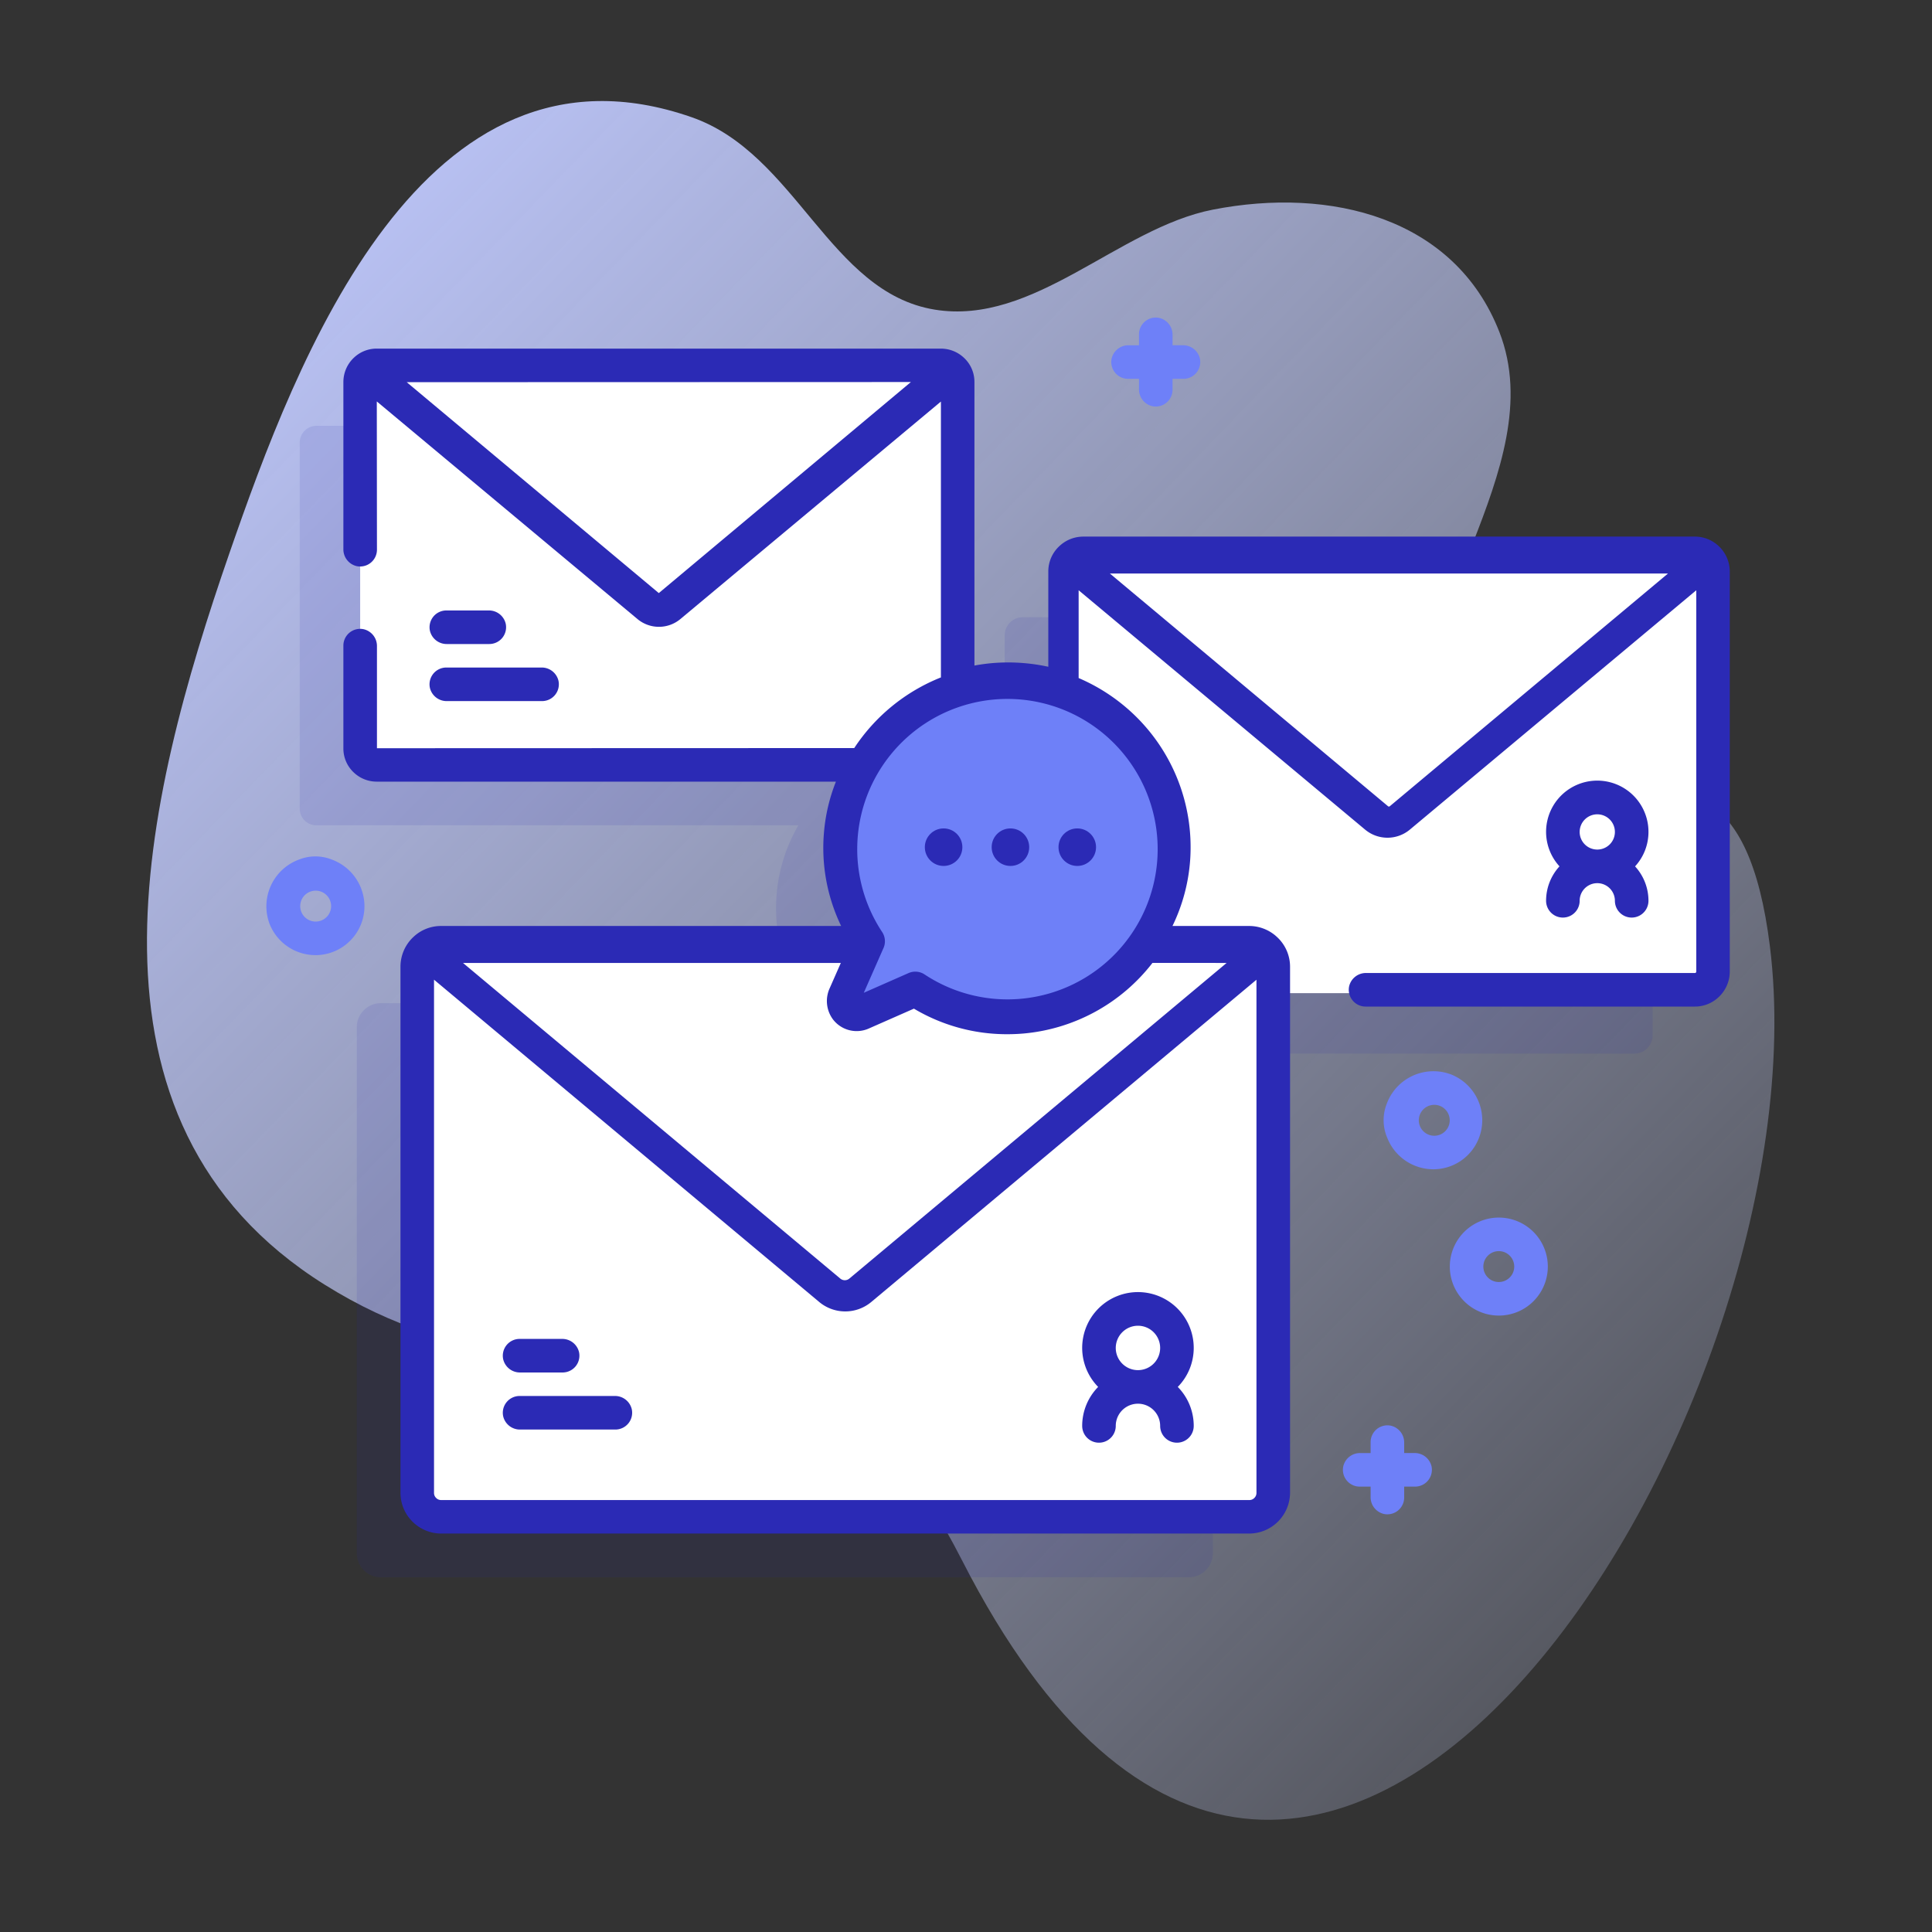 <svg xmlns="http://www.w3.org/2000/svg" width="282" height="282" viewBox="0 0 282 282">
    <rect x="0" y="0" width="282" height="282" fill="#333333" stroke="none"/>
    <defs>
        <linearGradient id="linear-gradient" x1="1" x2=".18" y1="1" gradientUnits="objectBoundingBox">
            <stop offset="0" stop-color="#d2dbfc" stop-opacity="0"/>
            <stop offset="1" stop-color="#bdc6fb"/>
        </linearGradient>
        <clipPath id="clip-path">
            <path id="mask" fill="none" d="M0 0H282V282H0z" transform="translate(502 2333)"/>
        </clipPath>
        <style>
            .cls-7{fill:#2b2ab5}.cls-5{fill:#fff}.cls-6{fill:#6e80f8}
        </style>
    </defs>
    <g id="icon_1번째" clip-path="url(#clip-path)" transform="translate(-502 -2333)">
        <g id="mails" transform="translate(509.854 2347.749)">
            <path id="패스_564" fill="url(#linear-gradient)" d="M25.627 66.006C35.414 37.73 53.832-11.323 93.1 2.36c15.29 5.327 20.091 25.56 35.46 28.082 14.516 2.382 26.8-11.885 40.615-14.59 17.156-3.361 35.312 1.135 41.83 17.875 7.8 20.028-15.188 42.5-9.631 60.789 9.167 30.165 43.052-19.83 49.111 28.85 8.479 68.12-67.031 189.389-117.9 89.666-25.794-50.566-52.828-15.1-93.037-40.258-38.176-23.885-26.359-70.836-13.921-106.768z"/>
            <path id="패스_565" fill="#2b2ab5" d="M255.727 125.4a2.575 2.575 0 0 0-1.8-.717h-89.262A2.665 2.665 0 0 0 162 127.32v17.264a24.67 24.67 0 0 0-9.872-1.375 24.217 24.217 0 0 0-5.808 1.1V99.175a2.442 2.442 0 0 0-2.435-2.425H61.537a2.442 2.442 0 0 0-2.43 2.425v53.476a2.412 2.412 0 0 0 2.407 2.407h70.376a23.834 23.834 0 0 0-3.166 9.991 24.129 24.129 0 0 0 3.926 15.457l-.23.521h-61.5a3.4 3.4 0 0 0-2.372.942 3.452 3.452 0 0 0-1.112 2.542v76.814a3.463 3.463 0 0 0 1.112 2.547 3.423 3.423 0 0 0 2.372.942H188.9a3.5 3.5 0 0 0 3.484-3.489v-72.948h61.546a2.592 2.592 0 0 0 1.8-.712 2.654 2.654 0 0 0 .845-1.94v-58.4a2.632 2.632 0 0 0-.844-1.93z" opacity="0.11" transform="translate(-23.209 -49.344)"/>
            <g id="그룹_387" transform="translate(44.717 38.586)">
                <path id="패스_566" d="M381.165 138.4v58.4a2.65 2.65 0 0 1-.849 1.94 2.611 2.611 0 0 1-1.805.712h-89.754a2.61 2.61 0 0 1-1.805-.712 2.644 2.644 0 0 1-.844-1.94v-58.4a2.622 2.622 0 0 1 .844-1.93 2.593 2.593 0 0 1 1.805-.717h89.754a2.592 2.592 0 0 1 1.805.717 2.623 2.623 0 0 1 .849 1.93z" class="cls-5" transform="translate(-183.7 -107.821)"/>
                <path id="패스_567" d="M381.656 136.459l-44.927 37.586a2.646 2.646 0 0 1-3.4 0L288.4 136.459a2.617 2.617 0 0 1 1.8-.709h89.652a2.615 2.615 0 0 1 1.804.709z" class="cls-5" transform="translate(-184.872 -107.821)"/>
                <path id="패스_568" d="M164.324 81.177v53.455a2.434 2.434 0 0 1-2.435 2.427H79.537a2.434 2.434 0 0 1-2.43-2.427V81.177a2.442 2.442 0 0 1 2.43-2.427h82.352a2.442 2.442 0 0 1 2.435 2.427z" class="cls-5" transform="translate(-77.107 -78.75)"/>
                <path id="패스_569" d="M164.29 79.4l-41.19 34.458a2.426 2.426 0 0 1-3.113 0L78.8 79.4a2.4 2.4 0 0 1 1.65-.65h82.19a2.4 2.4 0 0 1 1.65.65z" class="cls-5" transform="translate(-77.97 -78.75)"/>
                <path id="패스_570" d="M219.053 254.235v76.814a3.5 3.5 0 0 1-3.484 3.489H97.591a3.423 3.423 0 0 1-2.372-.942 3.463 3.463 0 0 1-1.112-2.547v-76.814a3.452 3.452 0 0 1 1.112-2.542 3.4 3.4 0 0 1 2.372-.942H215.57a3.41 3.41 0 0 1 2.372.942 3.45 3.45 0 0 1 1.111 2.542z" class="cls-5" transform="translate(-85.777 -166.473)"/>
                <path id="패스_571" d="M218.973 252.681l-59.127 49.464a3.48 3.48 0 0 1-4.469 0l-59.126-49.464a3.471 3.471 0 0 1 2.372-.931H216.6a3.471 3.471 0 0 1 2.372.931z" class="cls-5" transform="translate(-86.871 -166.982)"/>
            </g>
            <path id="패스_572" d="M268.876 199.084a24.379 24.379 0 1 0-44.657 11.841L220.8 218.7a1.923 1.923 0 0 0 2.535 2.535l7.774-3.423a24.373 24.373 0 0 0 37.771-18.726z" class="cls-6" transform="translate(-105.355 -88.284)"/>
            <g id="그룹_388" transform="translate(54.842 74.355)">
                <circle id="타원_105" cx="2.739" cy="2.739" r="2.739" class="cls-7" transform="translate(72.295 31.814)"/>
                <circle id="타원_106" cx="2.739" cy="2.739" r="2.739" class="cls-7" transform="translate(82.051 31.814)"/>
                <circle id="타원_107" cx="2.739" cy="2.739" r="2.739" class="cls-7" transform="translate(91.807 31.814)"/>
                <path id="패스_573" d="M106.5 156.65h-6.185a2.509 2.509 0 0 1-2.491-1.943 2.453 2.453 0 0 1 2.4-2.957h6.176a2.509 2.509 0 0 1 2.491 1.943 2.453 2.453 0 0 1-2.391 2.957z" class="cls-7" transform="translate(-97.769 -151.75)"/>
                <path id="패스_574" d="M114.193 173.65h-13.882a2.509 2.509 0 0 1-2.491-1.943 2.453 2.453 0 0 1 2.4-2.957h13.88a2.51 2.51 0 0 1 2.492 1.943 2.453 2.453 0 0 1-2.399 2.957z" class="cls-7" transform="translate(-97.769 -160.42)"/>
            </g>
            <path id="패스_575" d="M128.329 373.65h-6.185a2.509 2.509 0 0 1-2.491-1.943 2.453 2.453 0 0 1 2.4-2.957h6.184a2.51 2.51 0 0 1 2.492 1.943 2.453 2.453 0 0 1-2.4 2.957z" class="cls-7" transform="translate(-54.063 -188.068)"/>
            <path id="패스_576" d="M136.026 390.65h-13.882a2.509 2.509 0 0 1-2.491-1.943 2.453 2.453 0 0 1 2.4-2.957h13.882a2.51 2.51 0 0 1 2.492 1.943 2.453 2.453 0 0 1-2.401 2.957z" class="cls-7" transform="translate(-54.063 -196.738)"/>
            <path id="패스_577" d="M389.237 303.328a7.245 7.245 0 0 1-6.733-4.622 6.511 6.511 0 0 1-.1-4.834 7.271 7.271 0 0 1 9.072-4.511 5.306 5.306 0 0 1 .855.344 7.181 7.181 0 0 1 1.961 11.53 7.134 7.134 0 0 1-5.055 2.093zm3.465-3.66zm-3.327-5.747a2.256 2.256 0 1 0 1.6.661 2.239 2.239 0 0 0-1.6-.661z" class="cls-6" transform="translate(-187.884 -147.405)"/>
            <path id="패스_578" d="M408.846 346.909a7.152 7.152 0 1 1 5.06-2.093 7.133 7.133 0 0 1-5.06 2.093zm0-9.406a2.254 2.254 0 1 0 1.594.66 2.248 2.248 0 0 0-1.594-.66z" class="cls-6" transform="translate(-197.933 -169.633)"/>
            <path id="패스_579" d="M56.334 239.425a7.2 7.2 0 0 1-6.464-4.038 5.377 5.377 0 0 1-.35-.865 7.273 7.273 0 0 1 4.512-9.079 6.452 6.452 0 0 1 4.688.034 7.277 7.277 0 0 1 4.769 6.8 7.108 7.108 0 0 1-2.1 5.06 7.131 7.131 0 0 1-5.059 2.092zm.035-9.406a2.255 2.255 0 1 0 1.594 3.849 2.254 2.254 0 0 0-1.594-3.849z" class="cls-6" transform="translate(-18.146 -114.763)"/>
            <path id="패스_580" d="M311.3 68.542h-1.5v-1.5a2.509 2.509 0 0 0-1.943-2.491 2.453 2.453 0 0 0-2.957 2.4v1.592h-1.5a2.509 2.509 0 0 0-2.492 1.944 2.453 2.453 0 0 0 2.4 2.956h1.592v1.5a2.509 2.509 0 0 0 1.943 2.491 2.453 2.453 0 0 0 2.957-2.4v-1.592h1.592a2.453 2.453 0 0 0 2.4-2.956 2.51 2.51 0 0 0-2.492-1.944z" class="cls-6" transform="translate(-146.505 -32.896)"/>
            <path id="패스_581" d="M380.3 398.542h-1.5v-1.5a2.509 2.509 0 0 0-1.943-2.491 2.453 2.453 0 0 0-2.957 2.4v1.592h-1.5a2.509 2.509 0 0 0-2.492 1.944 2.453 2.453 0 0 0 2.4 2.956h1.592v1.5a2.509 2.509 0 0 0 1.943 2.491 2.453 2.453 0 0 0 2.957-2.4v-1.592h1.592a2.453 2.453 0 0 0 2.4-2.956 2.509 2.509 0 0 0-2.492-1.944z" class="cls-6" transform="translate(-181.696 -201.201)"/>
            <path id="패스_582" d="M272.862 102.584a5.043 5.043 0 0 0-3.5-1.395h-89.218a5.094 5.094 0 0 0-3.493 1.356 5.026 5.026 0 0 0-1.651 3.708v13.936a27.543 27.543 0 0 0-7.583-.578 26.851 26.851 0 0 0-3.2.4V78.595a4.794 4.794 0 0 0-1.548-3.523 4.9 4.9 0 0 0-3.367-1.322H76.984a4.8 4.8 0 0 0-3.314 1.3 4.874 4.874 0 0 0-1.563 3.57v24.387a2.509 2.509 0 0 0 1.943 2.493 2.453 2.453 0 0 0 2.957-2.4l-.021-21.64 38.044 31.76a4.891 4.891 0 0 0 6.271 0l38.023-31.743v40.266a27.194 27.194 0 0 0-12.651 10.311l-69.666.023V117.2a2.508 2.508 0 0 0-1.948-2.493 2.447 2.447 0 0 0-2.952 2.378v15.037a4.794 4.794 0 0 0 1.54 3.518 4.853 4.853 0 0 0 3.338 1.315H144a25.886 25.886 0 0 0-1.738 7.341 26.205 26.205 0 0 0 2.5 13.728H86.379a5.841 5.841 0 0 0-4.039 1.592 5.937 5.937 0 0 0-1.9 4.348v76.8a5.959 5.959 0 0 0 5.943 5.943h117.903a5.988 5.988 0 0 0 6-5.943v-76.8a5.889 5.889 0 0 0-1.893-4.321 5.948 5.948 0 0 0-4.1-1.619h-11.17a26.255 26.255 0 0 0 2.592-9.774 26.786 26.786 0 0 0-7.888-20.765 27.1 27.1 0 0 0-8.4-5.651v-12.813l41.805 34.93a5.1 5.1 0 0 0 6.548 0l41.8-34.93v55.669a.2.2 0 0 1-.082.155.158.158 0 0 1-.113.042H221.4a2.509 2.509 0 0 0-2.491 1.943 2.454 2.454 0 0 0 2.4 2.957h48.053a5.031 5.031 0 0 0 3.469-1.368 5.106 5.106 0 0 0 1.637-3.74v-58.385a5.087 5.087 0 0 0-1.606-3.71zm-154.715 6.849L81.353 78.65l73.588-.022zm86.886 132.116a.982.982 0 0 1-.682.267H86.371a.99.99 0 0 1-.708-.29 1 1 0 0 1-.326-.745v-74.918l56.217 47.037a5.928 5.928 0 0 0 7.613 0l56.216-47.031v74.917a1.023 1.023 0 0 1-.35.762zm-4.005-78.131l-55.068 46.07a1.031 1.031 0 0 1-1.325 0l-55.069-46.07h55.149l-1.623 3.685a4.487 4.487 0 0 0 .5 4.587 4.356 4.356 0 0 0 5.206 1.3l6.586-2.9a26.522 26.522 0 0 0 13.621 3.732q1.173 0 2.359-.1a26.8 26.8 0 0 0 18.839-10.308zm-10.113-15.16a21.924 21.924 0 0 1-33.974 16.84 2.45 2.45 0 0 0-2.341-.2l-6.533 2.876 2.877-6.533a2.45 2.45 0 0 0-.2-2.34 21.927 21.927 0 1 1 40.171-10.644zm33.926-7.71a.194.194 0 0 1-.251 0l-40.6-33.968h81.457z" class="cls-7" transform="translate(-29.84 -37.614)"/>
            <path id="패스_583" d="M308.469 362.967a8.14 8.14 0 1 0-13.95 5.69 8.111 8.111 0 0 0-2.33 5.69 2.45 2.45 0 1 0 4.9 0 3.24 3.24 0 1 1 6.481 0 2.45 2.45 0 1 0 4.9 0 8.109 8.109 0 0 0-2.33-5.69 8.107 8.107 0 0 0 2.329-5.69zm-8.14-3.24a3.24 3.24 0 1 1-3.24 3.24 3.244 3.244 0 0 1 3.24-3.24z" class="cls-7" transform="translate(-142.084 -180.967)"/>
            <path id="패스_584" d="M445.325 209.951a7.472 7.472 0 1 0-12.988 5.022 7.434 7.434 0 0 0-1.956 5.027 2.45 2.45 0 0 0 4.9 0 2.572 2.572 0 0 1 5.144 0 2.45 2.45 0 0 0 4.9 0 7.434 7.434 0 0 0-1.956-5.022 7.435 7.435 0 0 0 1.956-5.027zm-7.472-2.572a2.572 2.572 0 1 1-2.572 2.571 2.574 2.574 0 0 1 2.572-2.571z" class="cls-7" transform="translate(-212.564 -103.268)"/>
        </g>
    </g>
</svg>
